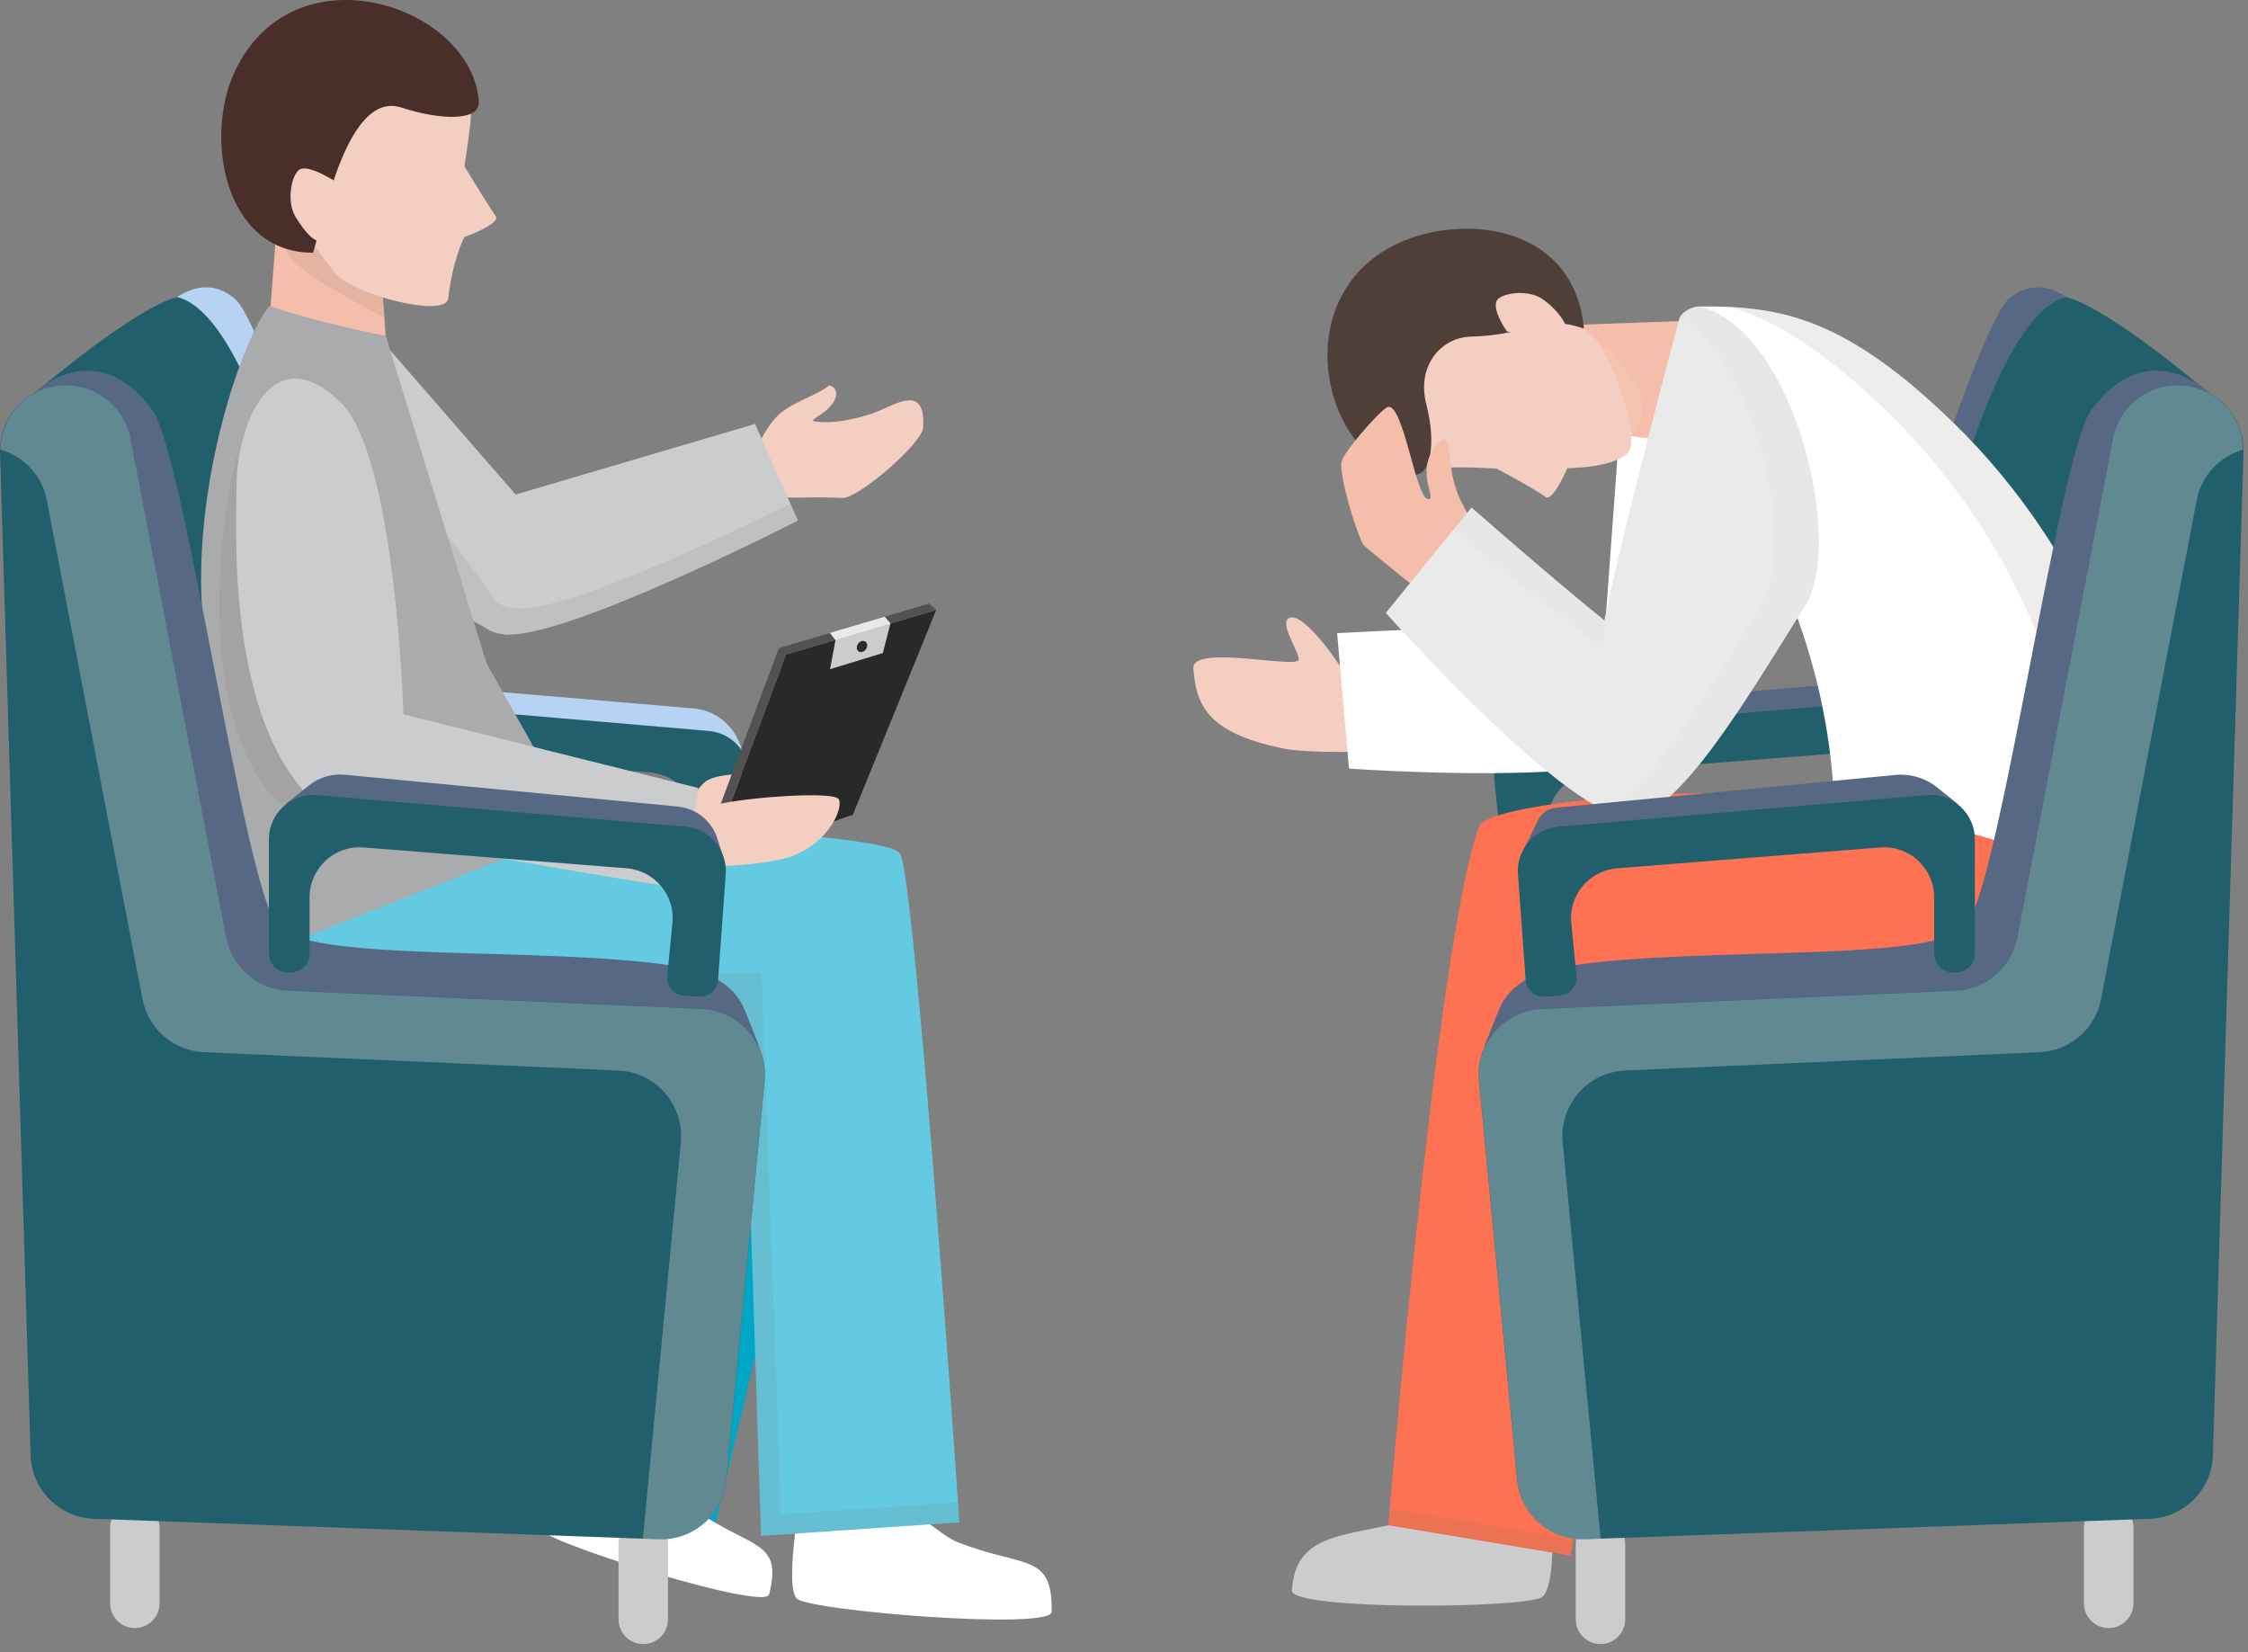 <svg width="166" height="122" viewBox="0 0 166 122" fill="none" xmlns="http://www.w3.org/2000/svg">
<rect x="0" y="0" width="166" height="122" fill="#808080" stroke="none"/>
<path d="M12.459 22.425C12.459 22.425 14.933 19.937 17.379 22.095C19.824 24.252 28.11 51.726 28.11 51.726L22.759 49.41L12.459 22.425Z" fill="#B7D3F3"/>
<path d="M55.066 55.955L54.548 54.733C53.958 53.352 52.664 52.417 51.168 52.302L30.886 50.576C30.886 50.576 30.584 51.554 30.828 52.144C31.073 52.719 55.066 55.955 55.066 55.955Z" fill="#B7D3F3"/>
<path d="M54.462 65.737L55.325 57.595C55.512 55.768 54.174 54.129 52.333 53.97L25.161 51.64C23.233 51.482 21.593 52.992 21.593 54.92V64.658L24.585 64.831V59.192C24.585 57.034 26.426 55.351 28.57 55.51L48.003 57.034C50.103 57.207 51.642 59.091 51.369 61.191L50.779 65.722H54.462V65.737Z" fill="#225F6C"/>
<path d="M3.124 28.553C3.124 28.553 9.956 22.756 13.078 21.936C21.119 23.849 26.815 62.587 26.815 62.587L15.955 71.836L3.124 28.553Z" fill="#225F6C"/>
<path d="M25.132 21.634L39.373 38.004C39.373 38.004 39.444 45.671 37.776 46.764C36.107 47.857 22.399 37.471 21.378 32.02C20.356 26.554 23.017 21.85 25.132 21.634Z" fill="#CBCCCE"/>
<path d="M56.361 32.753C56.361 32.753 58.259 30.682 59.971 31.07C61.481 31.416 63.682 30.811 64.646 30.438C66.171 29.862 68.343 28.309 68.17 31.545C68.113 32.768 63.323 36.824 62.229 36.767C59.223 36.608 57.684 36.997 56.778 36.349C55.886 35.717 56.361 32.753 56.361 32.753Z" fill="#F4CFC1"/>
<path d="M55.512 33.717C56.044 32.897 56.346 31.861 57.324 30.797C58.288 29.733 60.388 29.2 61.222 28.452C61.97 28.582 62.085 29.689 60.46 30.696C58.834 31.703 59.482 33.156 59.482 33.156L55.512 33.717Z" fill="#F4CFC1"/>
<path d="M33.907 37.745L55.756 31.3L58.921 38.435C58.921 38.435 42.005 47.109 37.373 46.85C32.727 46.605 33.907 37.745 33.907 37.745Z" fill="#CBCCCE"/>
<path opacity="0.12" d="M22.457 24.094C21.953 25.806 27.908 29.618 28.325 31.833C29.16 36.278 33.115 38.824 36.525 44.362C36.97 44.693 37.488 44.908 38.15 44.937C41.991 45.138 54.289 39.212 58.36 37.184L58.921 38.435C58.921 38.435 42.005 47.109 37.373 46.85C36.726 46.821 36.194 46.591 35.748 46.275C31.432 44.146 22.226 36.45 21.392 32.005C20.802 28.898 21.421 26.021 22.457 24.094Z" fill="#7A665A"/>
<path d="M42.192 105.337C42.192 105.337 39.286 112.011 40.034 113.018C40.782 114.025 56.476 118.959 56.792 117.722C57.799 113.766 55.584 114.385 51.585 111.652C50.434 110.861 49.542 109.062 48.19 108.53C47.356 108.199 48.046 106.747 47.255 106.502C44.91 105.768 42.192 105.337 42.192 105.337Z" fill="white"/>
<path d="M63.236 65.391C63.769 67.002 52.836 112.428 52.836 112.428L39.013 103.726L48.276 71.088L63.236 65.391Z" fill="#00A7C5"/>
<path opacity="0.12" d="M48.276 71.073L50.348 70.282L41.242 102.374L53.383 106.603C53.066 107.826 52.88 108.53 52.88 108.53L39.013 103.697L48.276 71.073Z" fill="#7A665A"/>
<path d="M59.295 109.437C59.295 109.437 57.828 117.161 58.863 118.053C59.899 118.945 77.621 120.383 77.65 119.017C77.764 114.615 75.578 115.794 70.716 113.867C69.321 113.306 67.94 111.623 66.401 111.378C65.437 111.235 65.811 109.523 64.934 109.465C62.258 109.25 59.295 109.437 59.295 109.437Z" fill="white"/>
<path d="M36.913 60.515C36.913 60.515 65.451 61.263 66.444 63.018C67.451 64.773 60.187 74.785 55.181 74.785C50.175 74.785 19.738 75.072 18.529 71.203C16.501 64.744 36.913 60.515 36.913 60.515Z" fill="#63CAE1"/>
<path d="M66.444 63.018C67.566 64.284 70.846 112.4 70.846 112.4L56.202 113.407L54.922 74.137L66.444 63.018Z" fill="#63CAE1"/>
<path opacity="0.12" d="M20.472 66.873C19.911 67.736 19.709 68.642 20.011 69.606C21.205 73.418 50.621 71.836 56.231 71.836L57.684 111.81L70.731 110.918C70.803 111.853 70.846 112.4 70.846 112.4L56.202 113.407L54.951 74.799C49.341 74.799 19.724 75.029 18.53 71.217C18.026 69.606 18.889 68.153 20.472 66.873Z" fill="#7A665A"/>
<path d="M19.882 23.878L20.428 16.758L28.11 19.448L28.671 27.69L19.882 23.878Z" fill="#F4BEAB"/>
<path d="M19.882 22.584C17.839 25.144 14.373 35.357 14.905 44.707C15.624 57.279 17.796 71.03 17.796 71.03L42.825 61.22L35.935 48.993L28.484 24.799C28.484 24.813 23.147 23.734 19.882 22.584Z" fill="#AAABAC"/>
<path opacity="0.12" d="M40.84 57.71C40.84 57.71 25.218 66.513 19.349 57.811C13.624 49.324 17.436 33.717 17.436 33.717L30.095 55.02L40.84 57.71Z" fill="#7A665A"/>
<path d="M25.161 29.718C29.232 33.688 29.793 52.748 29.793 52.748C29.793 52.748 27.966 62.285 25.247 60.745C16.501 55.768 17.465 39.241 17.465 35.889C17.465 31.574 19.997 24.684 25.161 29.718Z" fill="#CBCCCE"/>
<path opacity="0.12" d="M28.297 21.879L28.383 23.432C28.383 23.432 21.407 19.98 21.133 18.455C20.86 16.93 22.874 15.909 22.874 15.909L28.297 21.879Z" fill="#7A665A"/>
<path d="M34.295 12.284C34.295 12.284 36.151 15.334 36.596 15.938C37.042 16.528 34.281 17.506 34.281 17.506C34.281 17.506 33.417 19.203 33.101 22.023C32.928 23.562 25.938 21.706 24.715 20.138C22.615 17.477 22.471 16.643 21.464 15.909C20.457 15.161 14.905 10.342 20.026 5.164C25.161 -0.029 30.411 1.18 32.526 4.056C34.165 6.272 34.928 7.437 34.741 9.062C34.554 10.659 34.295 12.284 34.295 12.284Z" fill="#F4CFC1"/>
<path d="M23.118 18.657C23.866 16.326 25.607 6.646 29.634 7.94C32.554 8.89 35.46 8.961 35.359 7.494C34.87 0.46 21.809 -4.013 17.379 5.193C15.02 10.069 16.559 18.7 23.118 18.657Z" fill="#4A2E2A"/>
<path d="M24.931 13.507C24.931 13.507 22.831 12.097 22.126 12.514C21.536 12.86 21.119 14.859 21.824 16.01C22.557 17.218 23.233 17.909 23.737 17.794C24.226 17.693 24.931 13.507 24.931 13.507Z" fill="#F4CFC1"/>
<path d="M50.305 61.004C50.305 61.004 51.125 58.199 52.29 57.581C53.455 56.962 57.267 57.092 57.267 57.092L55.641 60.386L50.305 61.004Z" fill="#F4CFC1"/>
<path d="M51.901 60.371L46.335 59.379L47.974 64.37L51.456 64.284L51.901 60.371Z" fill="#F4CFC1"/>
<path d="M29.793 52.748L51.571 58.185L50.29 65.593C50.29 65.593 29.85 62.443 25.233 60.76C20.889 59.149 29.793 52.748 29.793 52.748Z" fill="#CBCCCE"/>
<path d="M52.232 63.91L58.044 48.332L69.134 45.038L62.977 60.156L52.232 63.91Z" fill="#292929"/>
<path d="M58.044 48.346L69.134 45.037L68.602 44.563L57.511 47.857L51.7 63.435L52.275 63.824L58.044 48.346Z" fill="#535151"/>
<path d="M48.564 64.039C48.564 64.039 56.073 64.198 58.633 63.162C61.194 62.141 62.244 59.753 61.956 59.034C61.654 58.314 53.886 58.976 52.577 59.523C51.254 60.055 47.744 62.702 48.564 64.039Z" fill="#F4CFC1"/>
<path d="M61.294 46.735L61.697 47.253L61.294 49.41L65.193 48.217L65.754 46.03L65.322 45.541L61.294 46.735Z" fill="#CBCCCE"/>
<path d="M63.941 47.943C63.797 48.145 63.553 48.202 63.394 48.087C63.236 47.972 63.222 47.713 63.366 47.526C63.509 47.325 63.754 47.267 63.912 47.382C64.07 47.498 64.085 47.742 63.941 47.943Z" fill="#292929"/>
<path d="M61.294 46.735L61.697 47.253L65.754 46.03L65.322 45.541L61.294 46.735Z" fill="#E9E9EA"/>
<path d="M21.119 59.35L22.787 58.013C23.55 57.394 24.528 57.106 25.491 57.207L50.046 59.552C51.398 59.681 52.549 60.602 52.966 61.896L53.368 63.162L21.119 59.35Z" fill="#576884"/>
<path d="M49.327 113.982V119.563C49.327 120.57 48.507 121.39 47.5 121.39C46.493 121.39 45.673 120.57 45.673 119.563V113.982C45.673 112.975 46.493 112.156 47.5 112.156C48.507 112.156 49.327 112.975 49.327 113.982Z" fill="#CBCCCE"/>
<path d="M11.783 112.803V118.384C11.783 119.391 10.963 120.211 9.956 120.211C8.95 120.211 8.13 119.391 8.13 118.384V112.803C8.13 111.796 8.95 110.976 9.956 110.976C10.963 110.976 11.783 111.796 11.783 112.803Z" fill="#CBCCCE"/>
<path d="M56.059 77.244L55.008 74.612C54.16 72.497 52.045 71.663 49.787 71.318C39.948 69.808 22.385 71.16 20.4 68.24C17.868 64.5 13.624 33.501 11.237 30.265C7.022 24.569 2.505 29.028 2.505 29.028L15.998 76.065L56.059 77.244Z" fill="#576884"/>
<path d="M51.585 73.591C52.319 73.648 52.966 73.102 53.023 72.368L53.584 64.658C53.772 62.831 52.434 61.191 50.593 61.033L23.42 58.703C21.493 58.545 19.853 60.055 19.853 61.982V70.397C19.853 71.131 20.428 71.749 21.162 71.793L21.378 71.807C22.183 71.85 22.859 71.217 22.859 70.412V66.255C22.859 64.097 24.701 62.4 26.844 62.572L46.277 64.111C48.377 64.284 49.916 66.168 49.643 68.268L49.269 72.052C49.197 72.785 49.744 73.447 50.477 73.504L51.585 73.591Z" fill="#225F6C"/>
<path d="M56.461 79.79L53.642 109.264C53.397 111.824 51.197 113.752 48.636 113.651L6.936 112.141C4.39 112.055 2.333 109.998 2.261 107.437L0.002 33.429C-0.084 30.696 2.117 28.424 4.85 28.424C7.18 28.424 9.18 30.078 9.611 32.365L16.674 69.189C17.091 71.39 18.976 73.03 21.22 73.13L51.815 74.483C54.62 74.612 56.72 77.028 56.461 79.79Z" fill="#225F6C"/>
<path opacity="0.37" d="M50.276 84.35C50.535 81.588 48.435 79.157 45.659 79.042L15.063 77.69C12.819 77.59 10.935 75.964 10.518 73.749L3.455 36.925C3.11 35.098 1.743 33.688 0.031 33.199C0.074 30.567 2.203 28.438 4.864 28.438C7.195 28.438 9.194 30.092 9.626 32.379L16.688 69.203C17.105 71.404 18.99 73.044 21.234 73.145L51.83 74.497C54.606 74.626 56.706 77.043 56.447 79.805L53.628 109.278C53.383 111.839 51.182 113.766 48.622 113.666L47.471 113.622L50.276 84.35Z" fill="#CFD1D2"/>
<path d="M153.225 22.425C153.225 22.425 150.751 19.937 148.306 22.095C145.86 24.252 137.575 51.726 137.575 51.726L142.926 49.41L153.225 22.425Z" fill="#576884"/>
<path d="M110.604 55.955L111.122 54.733C111.712 53.352 113.006 52.417 114.502 52.302L134.784 50.576C134.784 50.576 135.086 51.554 134.842 52.144C134.597 52.719 110.604 55.955 110.604 55.955Z" fill="#576884"/>
<path d="M111.208 65.737L110.345 57.595C110.158 55.768 111.496 54.129 113.337 53.97L140.509 51.64C142.437 51.482 144.077 52.992 144.077 54.92V64.658L141.085 64.831V59.192C141.085 57.034 139.243 55.351 137.1 55.51L117.667 57.034C115.567 57.207 114.027 59.091 114.301 61.191L114.891 65.722H111.208V65.737Z" fill="#225F6C"/>
<path d="M162.546 28.553C162.546 28.553 155.713 22.756 152.592 21.936C144.551 23.849 138.855 62.587 138.855 62.587L149.715 71.836L162.546 28.553Z" fill="#225F6C"/>
<path d="M114.56 111.738C114.56 111.738 114.963 117.046 113.884 117.909C112.79 118.772 95.313 118.916 95.4 117.434C95.673 112.716 100.075 113.608 105.023 111.94C106.447 111.465 105.555 110.3 107.094 110.17C108.058 110.084 107.828 108.243 108.691 108.243C111.295 108.228 114.56 111.738 114.56 111.738Z" fill="#CBCCCE"/>
<path d="M139.301 100.633C139.301 100.633 141.329 105.553 140.552 106.718C139.79 107.883 123.191 113.392 122.817 111.968C121.623 107.394 123.996 108.142 128.182 105.02C129.376 104.129 130.282 102.057 131.706 101.453C132.598 101.079 131.807 99.396 132.641 99.123C135.115 98.289 139.301 100.633 139.301 100.633Z" fill="#00A9D0"/>
<path d="M108.878 63.938L127.031 105.811L139.963 101.669C139.963 101.669 126.283 74.036 121.292 66.283C119.163 62.975 108.878 63.938 108.878 63.938Z" fill="#01141C"/>
<path d="M109.612 60.645C108.446 63.795 106.246 70.613 119.983 74.108C123.809 75.087 131.807 74.339 137.906 74.526C153.11 74.957 154.39 72.239 154.649 70.253C156.591 55.121 113.553 58.055 109.612 60.645Z" fill="#FD7253"/>
<path d="M109.194 61.09C106.044 69.836 102.52 112.615 102.52 112.615L115.969 114.859C115.969 114.859 122.313 81.588 123.593 72.555C124.327 67.535 110.244 58.17 109.194 61.09Z" fill="#FD7253"/>
<path opacity="0.12" d="M151.93 63.723C152.981 65.133 153.47 66.801 153.225 68.757C152.966 70.728 151.686 73.461 136.482 73.03C131.821 72.9 126.053 73.288 121.896 73.058C120.328 83.487 114.56 113.363 114.56 113.363L102.635 111.378C102.563 112.17 102.52 112.63 102.52 112.63L115.969 114.874C115.969 114.874 121.752 84.983 123.306 74.569C127.477 74.799 133.231 74.41 137.891 74.54C153.096 74.972 154.376 72.253 154.635 70.268C154.994 67.564 153.93 65.406 151.93 63.723Z" fill="#7A665A"/>
<path d="M99.945 51.856C99.945 51.856 99.859 50.575 98.895 49.094C97.931 47.627 96.22 45.527 95.385 45.584C94.22 45.685 95.918 48.058 95.903 48.691C95.874 49.439 87.978 47.526 88.121 49.367C88.337 51.928 88.984 54.057 94.681 55.251C96.694 55.682 101.787 55.466 101.787 55.466L99.945 51.856Z" fill="#F4CFC1"/>
<path d="M119.681 30.452L118.415 47.785L123.55 32.983L119.681 30.452Z" fill="white"/>
<path d="M114.963 24.036L130.412 23.475L128.57 33.242L118.933 32.005L114.963 24.036Z" fill="#F4BEAB"/>
<path d="M98.737 46.749L99.615 56.747C99.615 56.747 120.285 58.257 123.205 54.92C126.139 51.568 119.177 46.404 119.177 46.404C119.177 46.404 117.566 45.757 98.737 46.749Z" fill="white"/>
<path d="M123.924 23.936C123.32 26.467 122.701 29.617 122.701 29.617C122.701 29.617 134.238 40.046 135.403 58.458C139.819 62.069 154.131 59.796 154.635 70.253C162.244 56.919 153.743 40.463 144.321 31.286C136.252 23.418 131.462 22.583 125.55 22.627C124.787 22.627 124.111 23.173 123.924 23.936Z" fill="white"/>
<path opacity="0.12" d="M144.336 31.286C137.302 24.425 132.756 22.915 127.793 22.67C131.131 23.691 134.727 25.892 139.43 30.466C147.673 38.493 155.225 52.129 151.859 64.341C153.441 65.665 154.52 67.52 154.649 70.239C162.244 56.919 153.743 40.463 144.336 31.286Z" fill="#7A665A"/>
<path opacity="0.37" d="M117.509 24.727C117.509 24.727 121.119 27.791 121.234 29.718C121.349 31.66 120.443 32.192 120.443 32.192L117.509 24.727Z" fill="#F4CEBA"/>
<path d="M110.532 34.609C110.532 34.609 113.553 36.22 114.1 36.68C114.646 37.14 115.739 34.566 115.739 34.566C115.739 34.566 119.149 34.566 120.213 33.429C121.22 32.35 118.947 25.992 117.523 24.727C115.107 22.569 114.689 23.259 114.042 22.253C113.395 21.246 109.108 15.665 103.872 20.267C98.636 24.856 99.471 29.948 102.089 32.135C104.102 33.818 105.167 34.609 106.735 34.537C108.274 34.436 110.532 34.609 110.532 34.609Z" fill="#F4CFC1"/>
<path d="M116.962 24.266C113.726 23.144 113.093 24.741 108.605 24.856C106.404 24.914 104.592 27.014 105.325 29.862C106.059 32.71 105.685 35.227 104.289 35.055C97.615 34.192 94.652 21.476 103.7 17.765C108.504 15.794 116.257 16.787 116.962 24.266Z" fill="#4F3F38"/>
<path d="M111.28 24.482C111.28 24.482 110.115 22.828 110.547 22.166C110.906 21.62 112.848 21.346 113.898 22.08C115.006 22.842 115.84 24.051 115.696 24.525C115.581 25 111.28 24.482 111.28 24.482Z" fill="#F4CFC1"/>
<path d="M100.665 40.204C100.78 40.42 106.289 44.807 106.289 44.807L108.705 43.225C108.705 43.225 110.36 41.772 108.95 39.039C107.54 36.306 107.799 36.997 107.339 35.501C106.893 34.005 107.267 30.998 105.8 33.257C104.606 35.098 106.231 37.069 105.383 36.824C104.52 36.565 103.585 29.603 102.448 30.063C101.916 30.279 99.226 33.357 99.068 34.077C98.852 34.983 100.075 39.126 100.665 40.204Z" fill="#F4BEAB"/>
<path d="M125.679 22.67C125.176 22.526 124.154 23 124.01 23.518C122.86 27.834 117.782 46.893 117.94 49.41C118.113 52.244 116.732 60.386 120.285 60.386C123.838 60.386 129.088 51.467 133.346 44.635C136.137 40.147 132.641 24.683 125.679 22.67Z" fill="#EAEAEA"/>
<path d="M108.662 37.471L102.333 45.253C102.333 45.253 116.099 60.745 120.529 60.386C124.96 60.026 124.6 50.302 124.6 50.302C124.6 50.302 122.845 49.885 108.662 37.471Z" fill="#EAEAEA"/>
<g opacity="0.12">
<path opacity="0.12" d="M125.679 22.67C125.19 22.526 124.255 22.958 124.039 23.447C129.894 27.158 132.641 40.521 130.081 44.635C126.499 50.403 122.198 57.624 118.818 59.753C118.746 59.81 118.659 59.839 118.587 59.897C118.976 60.084 119.35 60.213 119.681 60.3C119.882 60.343 120.069 60.371 120.242 60.386C120.256 60.386 120.27 60.4 120.299 60.4C120.314 60.4 120.328 60.4 120.328 60.4C120.385 60.4 120.457 60.415 120.515 60.4C121.119 60.357 121.637 60.112 122.068 59.767C125.449 57.638 129.75 50.417 133.331 44.649C136.136 40.147 132.641 24.684 125.679 22.67Z" fill="#7A665A"/>
<path opacity="0.12" d="M118.415 48.001C118.559 47.31 118.415 46.634 118.587 45.814C116.674 44.203 111.482 39.946 108.662 37.471L107.31 39.126C110.676 42.06 116.459 46.404 118.415 48.001Z" fill="#7A665A"/>
</g>
<path d="M144.551 59.35L143.07 58.156C142.192 57.451 141.07 57.106 139.934 57.221L114.905 59.638C114.33 59.695 113.812 60.041 113.567 60.573L112.258 63.248L144.551 59.35Z" fill="#576884"/>
<path d="M116.358 113.982V119.563C116.358 120.57 117.178 121.39 118.185 121.39C119.192 121.39 120.012 120.57 120.012 119.563V113.982C120.012 112.975 119.192 112.155 118.185 112.155C117.178 112.155 116.358 112.975 116.358 113.982Z" fill="#CBCCCE"/>
<path d="M153.887 112.803V118.384C153.887 119.391 154.707 120.211 155.714 120.211C156.72 120.211 157.54 119.391 157.54 118.384V112.803C157.54 111.796 156.72 110.976 155.714 110.976C154.707 110.976 153.887 111.796 153.887 112.803Z" fill="#CBCCCE"/>
<path d="M109.612 77.244L110.662 74.612C111.51 72.497 113.625 71.663 115.883 71.318C125.722 69.808 143.285 71.16 145.271 68.24C147.802 64.5 152.046 33.501 154.433 30.265C158.648 24.569 163.165 29.028 163.165 29.028L149.672 76.065L109.612 77.244Z" fill="#576884"/>
<path d="M114.099 73.591C113.366 73.648 112.718 73.102 112.661 72.368L112.1 64.658C111.913 62.831 113.251 61.191 115.092 61.033L142.264 58.703C144.192 58.545 145.831 60.055 145.831 61.982V70.397C145.831 71.131 145.256 71.749 144.522 71.793L144.307 71.807C143.501 71.85 142.825 71.217 142.825 70.412V66.255C142.825 64.097 140.984 62.4 138.841 62.572L119.407 64.111C117.307 64.284 115.768 66.168 116.041 68.268L116.415 72.052C116.487 72.785 115.941 73.447 115.207 73.504L114.099 73.591Z" fill="#225F6C"/>
<path d="M109.209 79.79L112.028 109.264C112.273 111.824 114.474 113.752 117.034 113.651L158.734 112.141C161.28 112.055 163.337 109.998 163.409 107.437L165.668 33.429C165.754 30.696 163.553 28.424 160.82 28.424C158.49 28.424 156.49 30.078 156.059 32.365L148.996 69.189C148.579 71.39 146.695 73.03 144.451 73.13L113.855 74.483C111.05 74.612 108.95 77.028 109.209 79.79Z" fill="#225F6C"/>
<path opacity="0.37" d="M115.394 84.35C115.135 81.588 117.235 79.157 120.012 79.042L150.607 77.69C152.851 77.59 154.736 75.964 155.153 73.749L162.215 36.925C162.561 35.098 163.927 33.688 165.639 33.199C165.596 30.567 163.467 28.438 160.806 28.438C158.475 28.438 156.476 30.092 156.044 32.379L148.982 69.203C148.565 71.404 146.68 73.044 144.436 73.145L113.841 74.497C111.064 74.626 108.964 77.043 109.223 79.805L112.043 109.278C112.287 111.839 114.488 113.766 117.048 113.666L118.199 113.622L115.394 84.35Z" fill="#CFD1D2"/>
</svg>
